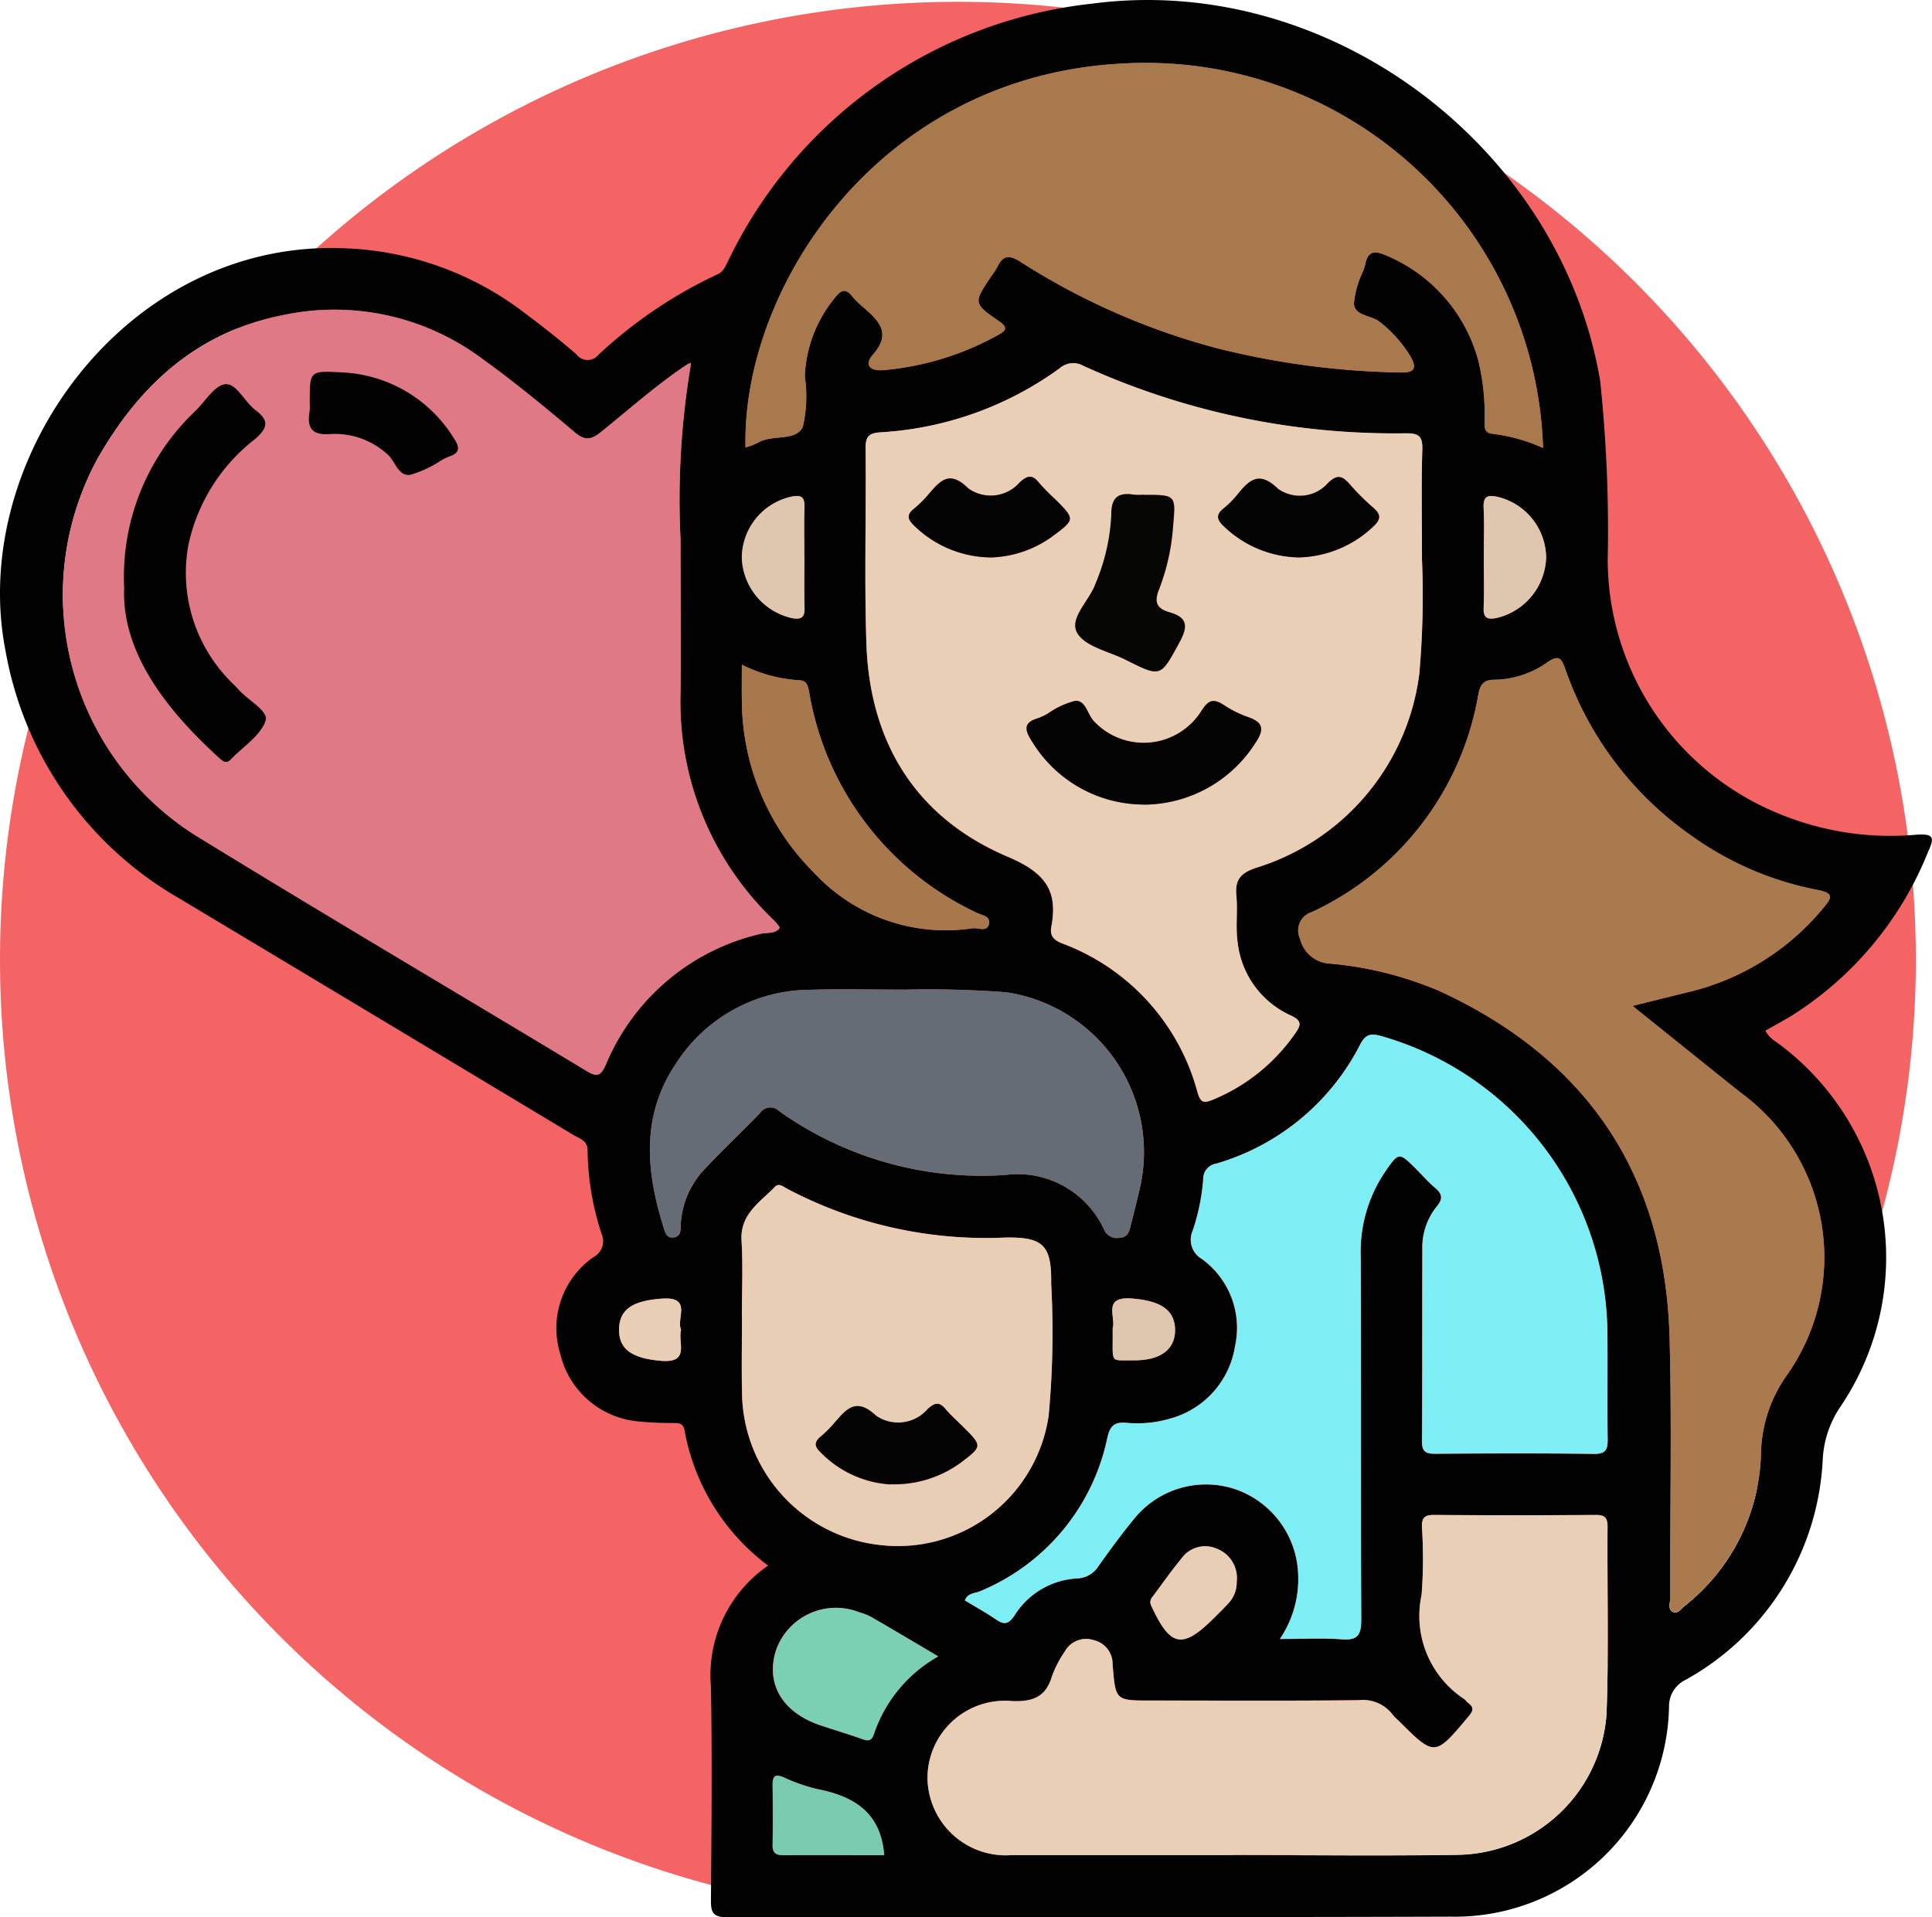 <svg xmlns="http://www.w3.org/2000/svg" xmlns:xlink="http://www.w3.org/1999/xlink" width="83.7" height="83.079" viewBox="0 0 83.7 83.079"><defs><clipPath id="a"><rect width="83.7" height="83.079" fill="none"/></clipPath></defs><g transform="translate(-180 -5331.36)"><g transform="translate(-1 4828.439)"><path d="M41.5,0A41.5,41.5,0,1,1,0,41.5,41.5,41.5,0,0,1,41.5,0Z" transform="translate(181 503)" fill="#f46464"/><g transform="translate(181 502.921)"><g clip-path="url(#a)"><path d="M33.278,67.839a9.4,9.4,0,0,1-3.621-5.859c-.064-.362-.308-.312-.548-.322a14.37,14.37,0,0,1-1.469-.069,3.824,3.824,0,0,1-3.365-2.917,3.75,3.75,0,0,1,1.445-4.206.778.778,0,0,0,.346-.993,11.992,11.992,0,0,1-.61-3.613c.007-.45-.343-.517-.6-.674Q16.313,44.05,7.764,38.926A15.457,15.457,0,0,1,.247,28.241C-1.414,19.914,5.5,10.283,15.034,10.763a13.605,13.605,0,0,1,7.644,2.76c.785.589,1.562,1.192,2.3,1.837a.6.6,0,0,0,.953.008A19.859,19.859,0,0,1,31.055,11.9c.291-.116.375-.376.5-.614A19.858,19.858,0,0,1,47.3.16C57.534-1.2,67.583,6.3,69.321,16.483a61.351,61.351,0,0,1,.33,7.755,11.906,11.906,0,0,0,7.41,11.016,12.6,12.6,0,0,0,6,.91c.689-.035.766.105.474.735a14.968,14.968,0,0,1-5.981,7.152c-.35.2-.7.4-1.072.606.166.339.47.477.712.672A11.538,11.538,0,0,1,79.7,61a4.481,4.481,0,0,0-.735,2.262,11.549,11.549,0,0,1-5.916,9.513,1.273,1.273,0,0,0-.742,1.183,9.279,9.279,0,0,1-9.456,9.091c-10.452.036-20.9.006-31.357.025-.6,0-.7-.206-.694-.743.024-3.084.056-6.169,0-9.252a5.757,5.757,0,0,1,2.483-5.245m-3.5-52.051c-1.319.877-2.5,1.933-3.728,2.922-.426.343-.692.414-1.156.022-1.312-1.11-2.643-2.2-4.038-3.206a10.682,10.682,0,0,0-8.612-1.865c-3.7.73-6.2,3.031-8.01,6.2A12.331,12.331,0,0,0,8.8,36.4C14.3,39.78,19.872,43.059,25.4,46.4c.476.287.625.223.851-.286a9.606,9.606,0,0,1,6.684-5.648c.278-.072.612.017.833-.244-.009-.035-.007-.067-.022-.086a2.673,2.673,0,0,0-.209-.245,13.078,13.078,0,0,1-4.059-9.841c.023-2.238.006-4.477,0-6.715a35.174,35.174,0,0,1,.428-7.42c.008-.065.015-.13.023-.194l-.159.069m31.832,8.5c0-1.81-.031-3.311.015-4.81.018-.594-.171-.71-.728-.7a32.494,32.494,0,0,1-13.958-2.924.889.889,0,0,0-1.028.109,14.639,14.639,0,0,1-7.738,2.771c-.522.035-.672.176-.667.7.029,2.81-.057,5.622.034,8.429.139,4.307,2.142,7.564,6.113,9.256,1.587.676,2.207,1.43,1.9,3.04-.072.373.088.571.456.716a9.506,9.506,0,0,1,5.878,6.46c.135.453.268.482.665.317a8.064,8.064,0,0,0,3.575-2.884c.255-.362.27-.542-.187-.758a3.959,3.959,0,0,1-2.314-3.157c-.1-.669,0-1.365-.057-2.042s.164-.97.834-1.2a10.128,10.128,0,0,0,7.09-8.4,38.411,38.411,0,0,0,.119-4.921m9.114,19.3c.889-.221,1.6-.4,2.315-.575a10.835,10.835,0,0,0,5.953-3.663c.365-.442.5-.645-.258-.791a13.847,13.847,0,0,1-5.443-2.34,14.64,14.64,0,0,1-5.456-7.178c-.161-.453-.245-.727-.8-.339a4.043,4.043,0,0,1-2.3.752c-.442,0-.6.2-.682.62a12.776,12.776,0,0,1-7.211,9.444.833.833,0,0,0-.515,1.16,1.4,1.4,0,0,0,1.289,1.074,15.49,15.49,0,0,1,4.741,1.184c6.415,2.954,9.789,7.973,9.979,15.034.1,3.764.016,7.533.025,11.3,0,.2-.12.474.141.58.2.083.333-.138.473-.255A8.688,8.688,0,0,0,76.292,63a6.039,6.039,0,0,1,1.1-3.384,8.844,8.844,0,0,0-1.96-12.258c-1.532-1.22-3.055-2.45-4.709-3.776M66.85,19.406A17.226,17.226,0,0,0,48.671,2.755C38.035,3.283,32.139,12.507,32.3,19.39a2.966,2.966,0,0,0,.532-.2c.618-.382,1.643-.041,1.949-.691a5.823,5.823,0,0,0,.087-2.181,5.691,5.691,0,0,1,1.33-3.444c.227-.29.433-.393.705-.054a3.688,3.688,0,0,0,.461.464c.67.581,1.3,1.122.457,2.085-.377.433-.159.719.459.671a12.464,12.464,0,0,0,4.961-1.523c.364-.195.428-.333.036-.6-1.115-.771-1.105-.786-.336-1.94a3.361,3.361,0,0,0,.269-.41c.247-.521.53-.523,1.008-.215a30.082,30.082,0,0,0,8.494,3.735,34.932,34.932,0,0,0,7.922,1.054c.668.023.773-.183.448-.737a5.567,5.567,0,0,0-1.3-1.449c-.365-.3-1.081-.248-1.126-.794a4.169,4.169,0,0,1,.393-1.4,3.169,3.169,0,0,0,.1-.311c.107-.548.385-.608.873-.393a6.872,6.872,0,0,1,4.022,4.562,9.893,9.893,0,0,1,.276,2.594c.005.264-.059.559.366.587a7.559,7.559,0,0,1,2.166.612M55.445,71.022c1,0,1.845-.049,2.684.015.7.053.841-.2.838-.864-.028-5.24,0-10.479-.023-15.719a6.189,6.189,0,0,1,1.028-3.633c.623-.911.628-.908,1.381-.154.27.27.523.56.814.806.308.262.354.469.073.807a2.81,2.81,0,0,0-.625,1.823c-.01,2.783,0,5.567-.016,8.35,0,.446.155.546.568.543,2.292-.016,4.584-.027,6.876.006.555.008.611-.219.6-.674-.023-1.61.008-3.22-.016-4.83a13.5,13.5,0,0,0-9.791-12.6c-.414-.114-.662-.115-.906.347a10.209,10.209,0,0,1-6.243,5.179.664.664,0,0,0-.565.673,9.134,9.134,0,0,1-.458,2.236.962.962,0,0,0,.4,1.222,3.685,3.685,0,0,1,1.438,3.77,3.877,3.877,0,0,1-2.78,3.138,5.053,5.053,0,0,1-1.944.19c-.491-.035-.685.112-.807.636a9.236,9.236,0,0,1-5.512,6.661c-.221.1-.542.068-.663.4.452.274.906.522,1.331.814.357.245.55.241.822-.167a3.417,3.417,0,0,1,2.716-1.6,1.135,1.135,0,0,0,.929-.547c.506-.711,1.021-1.417,1.578-2.088a4,4,0,0,1,4.372-1.219,4.044,4.044,0,0,1,2.686,3.574,4.627,4.627,0,0,1-.793,2.913m-2.037,9.361v-.01c3.275,0,6.551.042,9.826-.011A6.565,6.565,0,0,0,69.6,74.271c.1-2.7.027-5.4.046-8.106,0-.378-.093-.526-.5-.523q-3.521.026-7.042,0c-.4,0-.51.145-.5.524a20.408,20.408,0,0,1-.015,2.945,4.307,4.307,0,0,0,1.844,4.505c.067.045.11.123.175.171.248.185.233.326.024.575-1.475,1.761-1.468,1.767-3.061.173a2.079,2.079,0,0,1-.23-.233,1.619,1.619,0,0,0-1.483-.633c-3,.032-6,.014-9.007.014-1.519,0-1.519,0-1.644-1.51,0-.027,0-.054-.006-.081a1.046,1.046,0,0,0-.8-1.02,1.057,1.057,0,0,0-1.273.491,4.781,4.781,0,0,0-.558,1.087c-.267.881-.818,1.086-1.706,1.058a3.353,3.353,0,0,0-3.681,3.313,3.393,3.393,0,0,0,3.647,3.358q4.79.01,9.58,0M32.143,57.034c0,1.092-.022,2.184,0,3.275a6.711,6.711,0,0,0,6.013,6.64,6.6,6.6,0,0,0,7.269-5.6,38.626,38.626,0,0,0,.111-5.72c.025-1.673-.33-2.036-2-2.005A18.429,18.429,0,0,1,34.089,51.5c-.164-.09-.349-.25-.518-.075-.645.671-1.514,1.179-1.444,2.333.066,1.088.014,2.182.016,3.274M39.188,42.88c-1.554,0-2.809-.032-4.063.007a6.932,6.932,0,0,0-5.845,3.208C27.735,48.4,28,50.844,28.791,53.316c.066.207.168.336.408.3.3-.05.285-.285.292-.5a3.765,3.765,0,0,1,1.079-2.5c.764-.816,1.582-1.58,2.357-2.386a.537.537,0,0,1,.833-.082,15.125,15.125,0,0,0,9.8,2.762,4.125,4.125,0,0,1,4.279,2.379.6.6,0,0,0,.662.345c.316-.009.41-.22.472-.471.149-.608.311-1.213.443-1.825A7,7,0,0,0,43.624,43a43.778,43.778,0,0,0-4.436-.117M32.138,28.8c0,.573-.008,1.035,0,1.5a10.583,10.583,0,0,0,3.113,7.5,7.769,7.769,0,0,0,6.878,2.423c.247-.032.623.174.713-.177s-.312-.382-.539-.5a12.921,12.921,0,0,1-7.241-9.514c-.055-.284-.085-.556-.456-.557a6.409,6.409,0,0,1-2.47-.676m8.507,42.974c-1.02-.6-1.955-1.159-2.9-1.705a2.67,2.67,0,0,0-.53-.209,2.748,2.748,0,0,0-3.6,1.646c-.459,1.444.271,2.691,1.908,3.248.592.2,1.194.376,1.783.586.266.1.433.142.55-.21a6.1,6.1,0,0,1,2.783-3.356m-2.338,8.612c-.141-1.855-1.321-2.552-2.893-2.861a7.476,7.476,0,0,1-1.456-.508c-.373-.159-.488-.059-.483.323.011.869.016,1.739,0,2.607-.008.381.181.445.5.443,1.465-.01,2.931,0,4.331,0M64.283,24.137c0,.736.019,1.473-.007,2.208-.015.43.159.506.539.437a2.778,2.778,0,0,0,2.168-2.632,2.736,2.736,0,0,0-2.073-2.614c-.452-.106-.66-.051-.635.475.033.707.008,1.417.008,2.126m-29.436-.026c0-.71-.019-1.419.007-2.128.016-.461-.143-.551-.583-.46a2.733,2.733,0,0,0-2.131,2.652,2.78,2.78,0,0,0,2.2,2.613c.412.068.529-.073.517-.468-.022-.736-.007-1.473-.006-2.21M53.579,68.534a1.358,1.358,0,0,0-.867-1.432,1.26,1.26,0,0,0-1.529.431c-.413.5-.792,1.035-1.178,1.56-.1.141-.238.248-.123.495.832,1.793,1.348,1.89,2.754.481.192-.192.389-.38.57-.582a1.307,1.307,0,0,0,.373-.953M48.205,57.543c.02,1.588-.171,1.387.892,1.4,1.193.015,1.838-.483,1.811-1.358-.027-.858-.676-1.231-1.88-1.322-1.289-.1-.673.824-.822,1.28m-18.7.073c-.23-.465.51-1.44-.82-1.348-1.237.085-1.855.446-1.869,1.328s.6,1.266,1.821,1.368c1.283.107.711-.8.868-1.348" transform="translate(0 0)" fill="#030202"/><path d="M35.417,43.409a35.13,35.13,0,0,0-.429,7.42c0,2.238.019,4.477,0,6.715a13.078,13.078,0,0,0,4.059,9.841,2.718,2.718,0,0,1,.209.245c.015.019.013.05.022.086-.221.261-.555.172-.833.244a9.606,9.606,0,0,0-6.684,5.648c-.225.509-.374.574-.851.286-5.531-3.341-11.1-6.619-16.607-10A12.331,12.331,0,0,1,9.737,47.355c1.806-3.168,4.308-5.469,8.01-6.2a10.684,10.684,0,0,1,8.612,1.865c1.4,1,2.726,2.1,4.038,3.206.464.393.73.321,1.156-.021,1.23-.989,2.409-2.046,3.728-2.922l.137.126m-24.53,9.621c-.08,2.7,1.748,5.166,4.151,7.337.167.151.3.216.477.028.523-.551,1.28-1.022,1.5-1.673.138-.415-.76-.879-1.169-1.343-.144-.164-.31-.307-.456-.469A6.674,6.674,0,0,1,13.672,51.1a7.885,7.885,0,0,1,2.912-4.6c.537-.479.576-.795-.006-1.23-.475-.355-.818-1.171-1.31-1.124-.468.045-.872.75-1.3,1.164a9.9,9.9,0,0,0-3.077,7.718m8.037-8.123a2.381,2.381,0,0,1,0,.408c-.137.769.132,1.056.947.984a3.368,3.368,0,0,1,2.4.861c.367.289.464.979,1.009.908a4.725,4.725,0,0,0,1.322-.613,2.775,2.775,0,0,1,.366-.18c.5-.16.444-.433.2-.795a6.008,6.008,0,0,0-4.878-2.85c-1.362-.073-1.362-.061-1.362,1.278" transform="translate(-5.505 -27.495)" fill="#de7985"/><path d="M138.362,56.493a38.41,38.41,0,0,1-.119,4.92,10.128,10.128,0,0,1-7.09,8.4c-.669.234-.9.531-.834,1.2s-.04,1.373.057,2.042a3.957,3.957,0,0,0,2.314,3.157c.457.216.442.4.187.758a8.067,8.067,0,0,1-3.575,2.884c-.4.164-.531.136-.665-.317a9.507,9.507,0,0,0-5.878-6.46c-.368-.145-.528-.342-.456-.715.308-1.61-.311-2.364-1.9-3.04-3.971-1.692-5.973-4.949-6.113-9.256-.091-2.807-.005-5.619-.034-8.429-.006-.528.145-.669.667-.7a14.638,14.638,0,0,0,7.738-2.771.889.889,0,0,1,1.028-.109,32.493,32.493,0,0,0,13.958,2.924c.557-.006.747.109.728.7-.047,1.5-.015,3-.015,4.81M126.272,67.07a5.749,5.749,0,0,0,4.883-2.694c.4-.594.3-.881-.344-1.106a4.68,4.68,0,0,1-1.02-.506c-.445-.292-.667-.262-.987.244a2.952,2.952,0,0,1-4.655.449c-.289-.3-.348-.912-.812-.885a3.554,3.554,0,0,0-1.172.543,2.764,2.764,0,0,1-.441.211c-.664.191-.564.537-.263,1a5.681,5.681,0,0,0,4.811,2.74m.035-13.419a2.574,2.574,0,0,1-.409,0c-.72-.117-1,.138-.992.907a8.66,8.66,0,0,1-.676,2.929c-.261.749-1.17,1.508-.8,2.152.337.593,1.367.8,2.1,1.164,1.542.775,1.506.753,2.335-.767.371-.68.347-1.068-.433-1.291-.548-.157-.691-.426-.452-1.012a9.3,9.3,0,0,0,.6-2.7c.123-1.377.134-1.376-1.266-1.376m-6.631,2.711a4.762,4.762,0,0,0,2.628-.885c1.037-.765,1.038-.765.154-1.647a8.536,8.536,0,0,1-.689-.7c-.288-.364-.495-.336-.836-.025a1.667,1.667,0,0,1-2.235.261c-.8-.8-1.207-.338-1.706.244a4.6,4.6,0,0,1-.638.634c-.37.291-.255.5.033.769a4.8,4.8,0,0,0,3.288,1.348m13.328,0a4.849,4.849,0,0,0,3.245-1.341c.357-.334.32-.54-.021-.832a9.89,9.89,0,0,1-.984-.982c-.313-.357-.533-.487-.959-.069a1.626,1.626,0,0,1-2.169.245c-.822-.8-1.255-.365-1.765.266a3.893,3.893,0,0,1-.577.578c-.332.268-.327.471-.009.775A4.8,4.8,0,0,0,133,56.362" transform="translate(-76.755 -32.208)" fill="#e9cfb5"/><path d="M185.886,101.958c1.653,1.326,3.177,2.556,4.709,3.776a8.844,8.844,0,0,1,1.96,12.258,6.039,6.039,0,0,0-1.1,3.384,8.686,8.686,0,0,1-3.32,6.588c-.139.117-.269.337-.472.255-.261-.106-.14-.382-.141-.58-.008-3.767.076-7.536-.025-11.3-.19-7.061-3.564-12.08-9.979-15.034a15.5,15.5,0,0,0-4.741-1.184,1.4,1.4,0,0,1-1.289-1.074.833.833,0,0,1,.515-1.16,12.776,12.776,0,0,0,7.211-9.444c.084-.423.24-.615.682-.62a4.048,4.048,0,0,0,2.3-.752c.551-.388.636-.114.8.339a14.64,14.64,0,0,0,5.456,7.178,13.842,13.842,0,0,0,5.443,2.34c.76.146.624.349.258.791a10.835,10.835,0,0,1-5.953,3.663c-.714.176-1.427.354-2.315.575" transform="translate(-115.164 -58.373)" fill="#a87a4d"/><path d="M132.967,25a7.559,7.559,0,0,0-2.166-.612c-.425-.029-.36-.324-.366-.587a9.9,9.9,0,0,0-.276-2.595,6.872,6.872,0,0,0-4.022-4.562c-.489-.215-.767-.155-.873.393a3.163,3.163,0,0,1-.1.31,4.161,4.161,0,0,0-.393,1.4c.045.547.76.491,1.126.794a5.565,5.565,0,0,1,1.3,1.449c.325.554.22.76-.448.737a34.937,34.937,0,0,1-7.922-1.054,30.084,30.084,0,0,1-8.494-3.735c-.478-.308-.761-.306-1.008.215a3.412,3.412,0,0,1-.269.41c-.77,1.154-.78,1.168.336,1.939.392.271.328.409-.036.6a12.46,12.46,0,0,1-4.961,1.523c-.619.048-.837-.238-.459-.671.839-.963.212-1.5-.457-2.085a3.645,3.645,0,0,1-.461-.464c-.272-.339-.478-.236-.705.054a5.694,5.694,0,0,0-1.33,3.444,5.823,5.823,0,0,1-.087,2.181c-.306.65-1.33.309-1.949.691a2.966,2.966,0,0,1-.532.2c-.162-6.883,5.734-16.108,16.371-16.636A17.227,17.227,0,0,1,132.967,25" transform="translate(-66.118 -5.591)" fill="#a8794d"/><path d="M141.023,162.8a4.627,4.627,0,0,0,.793-2.913,4.046,4.046,0,0,0-2.686-3.574,4,4,0,0,0-4.372,1.22c-.557.671-1.072,1.378-1.578,2.088a1.135,1.135,0,0,1-.929.547,3.416,3.416,0,0,0-2.715,1.6c-.272.409-.465.412-.822.167-.425-.291-.88-.54-1.331-.814.121-.33.442-.3.663-.4a9.236,9.236,0,0,0,5.512-6.661c.121-.524.315-.671.807-.636a5.052,5.052,0,0,0,1.944-.19,3.876,3.876,0,0,0,2.78-3.138,3.684,3.684,0,0,0-1.438-3.77.962.962,0,0,1-.4-1.222,9.12,9.12,0,0,0,.458-2.237.664.664,0,0,1,.565-.673,10.209,10.209,0,0,0,6.243-5.179c.244-.461.492-.46.906-.347a13.5,13.5,0,0,1,9.791,12.6c.024,1.61-.007,3.22.016,4.83.006.455-.049.682-.6.674-2.292-.033-4.584-.023-6.876-.006-.413,0-.572-.1-.568-.543.019-2.784.006-5.567.016-8.35a2.81,2.81,0,0,1,.625-1.823c.281-.338.235-.545-.073-.807-.29-.247-.543-.536-.814-.806-.753-.754-.758-.757-1.381.154a6.188,6.188,0,0,0-1.028,3.633c.018,5.239,0,10.479.023,15.718,0,.662-.136.918-.838.865-.839-.064-1.687-.015-2.684-.015" transform="translate(-85.578 -91.777)" fill="#7deef3"/><path d="M135.662,214.762c-3.193,0-6.387,0-9.58,0a3.393,3.393,0,0,1-3.647-3.359,3.353,3.353,0,0,1,3.681-3.313c.888.028,1.438-.177,1.706-1.058a4.79,4.79,0,0,1,.558-1.088,1.057,1.057,0,0,1,1.273-.491,1.046,1.046,0,0,1,.8,1.02c0,.027,0,.054.006.082.124,1.51.124,1.51,1.644,1.51,3,0,6,.017,9.007-.014a1.619,1.619,0,0,1,1.483.633,2.135,2.135,0,0,0,.23.232c1.593,1.594,1.586,1.588,3.061-.173.208-.249.224-.39-.025-.575-.065-.048-.108-.126-.175-.171a4.307,4.307,0,0,1-1.844-4.505,20.412,20.412,0,0,0,.015-2.945c-.008-.379.1-.527.5-.524q3.521.024,7.042,0c.408,0,.5.145.5.523-.019,2.7.058,5.407-.046,8.106a6.565,6.565,0,0,1-6.367,6.09c-3.274.054-6.55.012-9.826.012Z" transform="translate(-82.254 -134.379)" fill="#e9cfb5"/><path d="M97.9,162.153c0-1.092.051-2.186-.015-3.274-.07-1.153.8-1.662,1.444-2.333.169-.176.354-.015.518.075a18.433,18.433,0,0,0,9.455,2.122c1.666-.031,2.021.332,2,2.005a38.665,38.665,0,0,1-.111,5.72,6.6,6.6,0,0,1-7.269,5.6,6.712,6.712,0,0,1-6.013-6.64c-.026-1.091,0-2.183-.005-3.275m6.44,7.285a4.884,4.884,0,0,0,3.021-.924c.959-.726.959-.726.1-1.579-.251-.25-.52-.485-.747-.756-.273-.327-.461-.278-.768,0a1.69,1.69,0,0,1-2.235.292c-.866-.821-1.293-.284-1.812.315a4.923,4.923,0,0,1-.578.577c-.293.243-.3.419-.006.7a4.614,4.614,0,0,0,3.022,1.383" transform="translate(-65.76 -105.119)" fill="#e8ceb5"/><path d="M96.834,130.636a43.894,43.894,0,0,1,4.436.117,7,7,0,0,1,5.786,8.341c-.132.612-.294,1.217-.443,1.825-.062.251-.155.461-.472.471a.6.6,0,0,1-.662-.345,4.124,4.124,0,0,0-4.278-2.379,15.127,15.127,0,0,1-9.8-2.763.537.537,0,0,0-.833.083c-.775.806-1.593,1.57-2.357,2.385a3.768,3.768,0,0,0-1.079,2.5c-.008.217.01.452-.292.5-.239.039-.342-.09-.408-.3-.786-2.472-1.056-4.914.49-7.221a6.933,6.933,0,0,1,5.845-3.208c1.253-.038,2.509-.007,4.062-.007" transform="translate(-57.646 -87.756)" fill="#656c76"/><path d="M97.923,87.754a6.407,6.407,0,0,0,2.47.676c.371,0,.4.273.456.557a12.923,12.923,0,0,0,7.242,9.514c.227.114.628.146.539.5s-.466.145-.713.177a7.771,7.771,0,0,1-6.878-2.423,10.582,10.582,0,0,1-3.113-7.5c-.009-.462,0-.924,0-1.5" transform="translate(-65.785 -58.955)" fill="#a6784c"/><path d="M109.2,214.448a6.093,6.093,0,0,0-2.783,3.356c-.117.352-.284.3-.55.21-.589-.21-1.191-.385-1.783-.586-1.637-.557-2.367-1.8-1.908-3.248a2.748,2.748,0,0,1,3.6-1.646,2.692,2.692,0,0,1,.53.209c.941.546,1.876,1.1,2.9,1.706" transform="translate(-68.55 -142.675)" fill="#7bcfb2"/><path d="M106.832,237.9c-1.4,0-2.865-.005-4.331,0-.322,0-.51-.062-.5-.443.017-.869.012-1.738,0-2.607,0-.382.11-.481.483-.323a7.477,7.477,0,0,0,1.456.508c1.572.309,2.752,1.006,2.893,2.861" transform="translate(-68.525 -157.514)" fill="#79cbaf"/><path d="M195.86,68.133c0-.709.025-1.419-.008-2.126-.025-.525.183-.58.635-.475a2.736,2.736,0,0,1,2.073,2.614,2.778,2.778,0,0,1-2.168,2.632c-.38.069-.554-.007-.539-.437.026-.735.007-1.472.007-2.208" transform="translate(-131.577 -43.996)" fill="#dfc6ae"/><path d="M100.644,68.108c0,.737-.016,1.474.006,2.21.012.4-.105.536-.517.468a2.78,2.78,0,0,1-2.2-2.613,2.732,2.732,0,0,1,2.131-2.652c.44-.091.6,0,.583.46-.025.709-.006,1.419-.006,2.128" transform="translate(-65.796 -43.997)" fill="#dfc6ae"/><path d="M155.6,205.692a1.308,1.308,0,0,1-.373.953c-.181.2-.379.389-.57.582-1.407,1.41-1.922,1.313-2.754-.481-.115-.246.019-.353.123-.495.387-.524.766-1.056,1.178-1.559a1.26,1.26,0,0,1,1.529-.431,1.358,1.358,0,0,1,.867,1.432" transform="translate(-102.024 -137.158)" fill="#e8ceb5"/><path d="M146.848,172.709c.15-.455-.467-1.377.822-1.28,1.2.091,1.854.463,1.88,1.322.027.875-.618,1.373-1.811,1.358-1.063-.013-.872.188-.892-1.4" transform="translate(-98.643 -115.165)" fill="#dfc6ae"/><path d="M84.41,172.794c-.158.55.414,1.455-.868,1.348-1.221-.1-1.836-.471-1.821-1.368s.633-1.243,1.869-1.328c1.33-.092.591.883.82,1.348" transform="translate(-54.902 -115.177)" fill="#e8ceb5"/><path d="M90.73,47.969l.159-.069q-.012.1-.023.194l-.136-.126" transform="translate(-60.955 -32.18)" fill="#de7985"/><path d="M16.395,59.623A9.9,9.9,0,0,1,19.472,51.9c.432-.415.836-1.119,1.3-1.164.491-.047.835.769,1.31,1.124.582.435.543.751.006,1.23a7.887,7.887,0,0,0-2.912,4.6A6.674,6.674,0,0,0,20.894,63.5c.145.162.312.306.456.469.409.464,1.306.928,1.168,1.343-.216.651-.972,1.122-1.5,1.673-.178.188-.31.123-.477-.028-2.4-2.171-4.231-4.635-4.151-7.337" transform="translate(-11.013 -34.087)" fill="#030202"/><path d="M40.813,50.393c0-1.339,0-1.351,1.362-1.278a6.008,6.008,0,0,1,4.878,2.85c.243.362.3.634-.2.795a2.775,2.775,0,0,0-.366.18,4.725,4.725,0,0,1-1.322.613c-.545.07-.643-.619-1.009-.908a3.368,3.368,0,0,0-2.4-.861c-.815.072-1.083-.214-.947-.984a2.382,2.382,0,0,0,0-.408" transform="translate(-27.394 -32.98)" fill="#030202"/><path d="M140.559,97.018a5.681,5.681,0,0,1-4.811-2.74c-.3-.468-.4-.813.263-1a2.766,2.766,0,0,0,.441-.211,3.553,3.553,0,0,1,1.172-.543c.465-.027.523.59.812.885a2.952,2.952,0,0,0,4.655-.449c.32-.506.542-.536.987-.244a4.666,4.666,0,0,0,1.02.506c.647.224.743.511.344,1.106a5.748,5.748,0,0,1-4.883,2.694" transform="translate(-91.042 -62.156)" fill="#050404"/><path d="M144.919,65.276c1.4,0,1.389,0,1.266,1.376a9.319,9.319,0,0,1-.6,2.7c-.24.586-.1.856.452,1.013.779.223.8.61.432,1.29-.829,1.52-.792,1.543-2.335.767-.729-.367-1.758-.57-2.1-1.164-.366-.644.543-1.4.8-2.152a8.652,8.652,0,0,0,.676-2.929c-.01-.769.271-1.025.992-.907a2.614,2.614,0,0,0,.409,0" transform="translate(-95.367 -43.834)" fill="#060605"/><path d="M123.51,66.442a4.805,4.805,0,0,1-3.288-1.348c-.288-.274-.4-.478-.033-.769a4.6,4.6,0,0,0,.638-.634c.5-.583.9-1.043,1.706-.244a1.667,1.667,0,0,0,2.235-.261c.342-.311.548-.339.836.025a8.481,8.481,0,0,0,.689.7c.883.883.883.882-.154,1.647a4.765,4.765,0,0,1-2.629.885" transform="translate(-80.588 -42.288)" fill="#050404"/><path d="M164.278,66.466a4.8,4.8,0,0,1-3.238-1.358c-.318-.3-.323-.507.009-.775a3.9,3.9,0,0,0,.578-.578c.51-.631.942-1.069,1.765-.266a1.626,1.626,0,0,0,2.169-.245c.426-.419.646-.288.959.069a9.855,9.855,0,0,0,.984.982c.341.292.378.5.021.832a4.847,4.847,0,0,1-3.246,1.34" transform="translate(-108.03 -42.313)" fill="#050404"/><path d="M110.939,188.851a4.614,4.614,0,0,1-3.022-1.383c-.29-.276-.287-.453.006-.7a4.924,4.924,0,0,0,.578-.577c.518-.6.945-1.136,1.812-.315a1.69,1.69,0,0,0,2.235-.292c.307-.275.495-.324.768,0,.226.271.5.506.747.756.858.853.858.853-.1,1.579a4.884,4.884,0,0,1-3.021.924" transform="translate(-72.357 -124.532)" fill="#050404"/></g></g></g></g></svg>